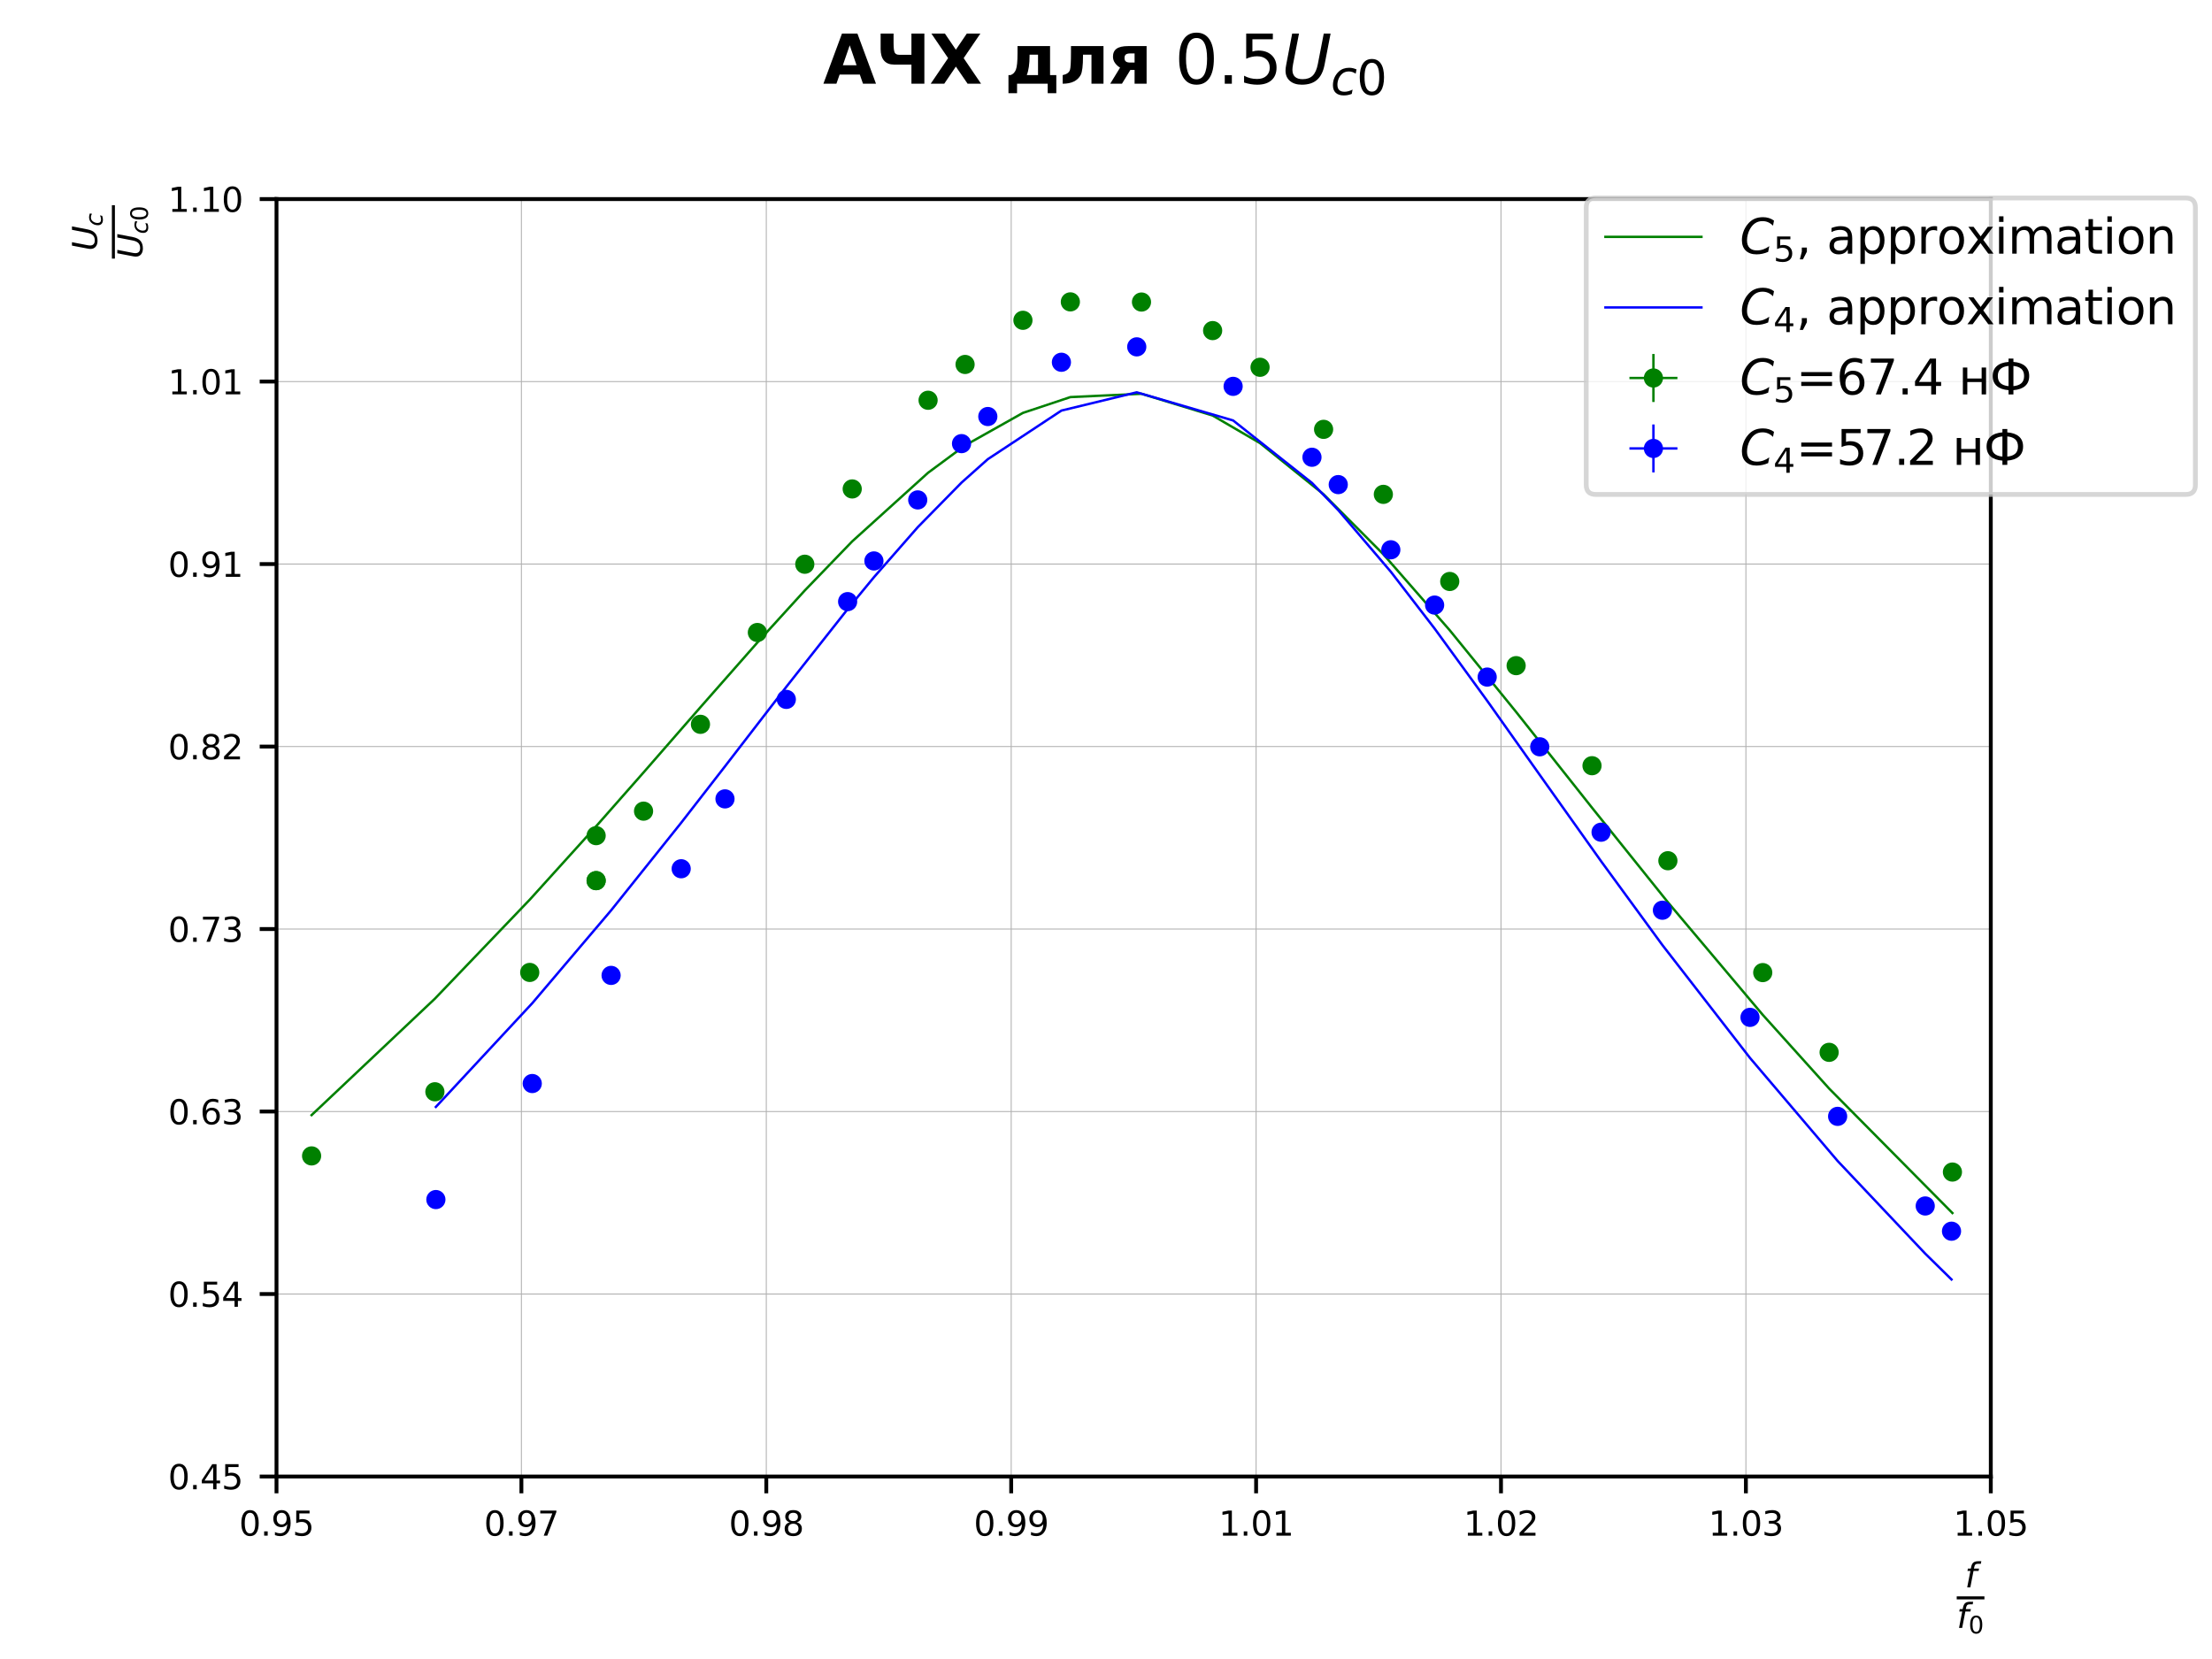<?xml version="1.0" encoding="utf-8" standalone="no"?>
<!DOCTYPE svg PUBLIC "-//W3C//DTD SVG 1.1//EN"
  "http://www.w3.org/Graphics/SVG/1.1/DTD/svg11.dtd">
<svg xmlns:xlink="http://www.w3.org/1999/xlink" width="460.8pt" height="345.6pt" viewBox="0 0 460.8 345.6" xmlns="http://www.w3.org/2000/svg" version="1.1">
 <defs>
  <style type="text/css">*{stroke-linejoin: round; stroke-linecap: butt}</style>
 </defs>
 <g id="figure_1">
  <g id="patch_1">
   <path d="M 0 345.6 
L 460.8 345.6 
L 460.8 0 
L 0 0 
z
" style="fill: #ffffff"/>
  </g>
  <g id="axes_1">
   <g id="patch_2">
    <path d="M 57.6 307.584 
L 414.72 307.584 
L 414.72 41.472 
L 57.6 41.472 
z
" style="fill: #ffffff"/>
   </g>
   <g id="matplotlib.axis_1">
    <g id="xtick_1">
     <g id="line2d_1">
      <path d="M 57.6 307.584 
L 57.6 41.472 
" clip-path="url(#pdbaa356fa4)" style="fill: none; stroke: #b0b0b0; stroke-width: 0.2; stroke-linecap: square"/>
     </g>
     <g id="line2d_2">
      <defs>
       <path id="mc99b0103f7" d="M 0 0 
L 0 3.5 
" style="stroke: #000000; stroke-width: 0.8"/>
      </defs>
      <g>
       <use xlink:href="#mc99b0103f7" x="57.6" y="307.584" style="stroke: #000000; stroke-width: 0.8"/>
      </g>
     </g>
     <g id="text_1">
      <!-- 0.95 -->
      <g transform="translate(49.807 319.903) scale(0.07 -0.07)">
       <defs>
        <path id="DejaVuSans-30" d="M 2034 4250 
Q 1547 4250 1301 3770 
Q 1056 3291 1056 2328 
Q 1056 1369 1301 889 
Q 1547 409 2034 409 
Q 2525 409 2770 889 
Q 3016 1369 3016 2328 
Q 3016 3291 2770 3770 
Q 2525 4250 2034 4250 
z
M 2034 4750 
Q 2819 4750 3233 4129 
Q 3647 3509 3647 2328 
Q 3647 1150 3233 529 
Q 2819 -91 2034 -91 
Q 1250 -91 836 529 
Q 422 1150 422 2328 
Q 422 3509 836 4129 
Q 1250 4750 2034 4750 
z
" transform="scale(0.016)"/>
        <path id="DejaVuSans-2e" d="M 684 794 
L 1344 794 
L 1344 0 
L 684 0 
L 684 794 
z
" transform="scale(0.016)"/>
        <path id="DejaVuSans-39" d="M 703 97 
L 703 672 
Q 941 559 1184 500 
Q 1428 441 1663 441 
Q 2288 441 2617 861 
Q 2947 1281 2994 2138 
Q 2813 1869 2534 1725 
Q 2256 1581 1919 1581 
Q 1219 1581 811 2004 
Q 403 2428 403 3163 
Q 403 3881 828 4315 
Q 1253 4750 1959 4750 
Q 2769 4750 3195 4129 
Q 3622 3509 3622 2328 
Q 3622 1225 3098 567 
Q 2575 -91 1691 -91 
Q 1453 -91 1209 -44 
Q 966 3 703 97 
z
M 1959 2075 
Q 2384 2075 2632 2365 
Q 2881 2656 2881 3163 
Q 2881 3666 2632 3958 
Q 2384 4250 1959 4250 
Q 1534 4250 1286 3958 
Q 1038 3666 1038 3163 
Q 1038 2656 1286 2365 
Q 1534 2075 1959 2075 
z
" transform="scale(0.016)"/>
        <path id="DejaVuSans-35" d="M 691 4666 
L 3169 4666 
L 3169 4134 
L 1269 4134 
L 1269 2991 
Q 1406 3038 1543 3061 
Q 1681 3084 1819 3084 
Q 2600 3084 3056 2656 
Q 3513 2228 3513 1497 
Q 3513 744 3044 326 
Q 2575 -91 1722 -91 
Q 1428 -91 1123 -41 
Q 819 9 494 109 
L 494 744 
Q 775 591 1075 516 
Q 1375 441 1709 441 
Q 2250 441 2565 725 
Q 2881 1009 2881 1497 
Q 2881 1984 2565 2268 
Q 2250 2553 1709 2553 
Q 1456 2553 1204 2497 
Q 953 2441 691 2322 
L 691 4666 
z
" transform="scale(0.016)"/>
       </defs>
       <use xlink:href="#DejaVuSans-30"/>
       <use xlink:href="#DejaVuSans-2e" x="63.623"/>
       <use xlink:href="#DejaVuSans-39" x="95.41"/>
       <use xlink:href="#DejaVuSans-35" x="159.033"/>
      </g>
     </g>
    </g>
    <g id="xtick_2">
     <g id="line2d_3">
      <path d="M 108.617 307.584 
L 108.617 41.472 
" clip-path="url(#pdbaa356fa4)" style="fill: none; stroke: #b0b0b0; stroke-width: 0.2; stroke-linecap: square"/>
     </g>
     <g id="line2d_4">
      <g>
       <use xlink:href="#mc99b0103f7" x="108.617" y="307.584" style="stroke: #000000; stroke-width: 0.8"/>
      </g>
     </g>
     <g id="text_2">
      <!-- 0.97 -->
      <g transform="translate(100.824 319.903) scale(0.07 -0.07)">
       <defs>
        <path id="DejaVuSans-37" d="M 525 4666 
L 3525 4666 
L 3525 4397 
L 1831 0 
L 1172 0 
L 2766 4134 
L 525 4134 
L 525 4666 
z
" transform="scale(0.016)"/>
       </defs>
       <use xlink:href="#DejaVuSans-30"/>
       <use xlink:href="#DejaVuSans-2e" x="63.623"/>
       <use xlink:href="#DejaVuSans-39" x="95.41"/>
       <use xlink:href="#DejaVuSans-37" x="159.033"/>
      </g>
     </g>
    </g>
    <g id="xtick_3">
     <g id="line2d_5">
      <path d="M 159.634 307.584 
L 159.634 41.472 
" clip-path="url(#pdbaa356fa4)" style="fill: none; stroke: #b0b0b0; stroke-width: 0.2; stroke-linecap: square"/>
     </g>
     <g id="line2d_6">
      <g>
       <use xlink:href="#mc99b0103f7" x="159.634" y="307.584" style="stroke: #000000; stroke-width: 0.8"/>
      </g>
     </g>
     <g id="text_3">
      <!-- 0.98 -->
      <g transform="translate(151.841 319.903) scale(0.07 -0.07)">
       <defs>
        <path id="DejaVuSans-38" d="M 2034 2216 
Q 1584 2216 1326 1975 
Q 1069 1734 1069 1313 
Q 1069 891 1326 650 
Q 1584 409 2034 409 
Q 2484 409 2743 651 
Q 3003 894 3003 1313 
Q 3003 1734 2745 1975 
Q 2488 2216 2034 2216 
z
M 1403 2484 
Q 997 2584 770 2862 
Q 544 3141 544 3541 
Q 544 4100 942 4425 
Q 1341 4750 2034 4750 
Q 2731 4750 3128 4425 
Q 3525 4100 3525 3541 
Q 3525 3141 3298 2862 
Q 3072 2584 2669 2484 
Q 3125 2378 3379 2068 
Q 3634 1759 3634 1313 
Q 3634 634 3220 271 
Q 2806 -91 2034 -91 
Q 1263 -91 848 271 
Q 434 634 434 1313 
Q 434 1759 690 2068 
Q 947 2378 1403 2484 
z
M 1172 3481 
Q 1172 3119 1398 2916 
Q 1625 2713 2034 2713 
Q 2441 2713 2670 2916 
Q 2900 3119 2900 3481 
Q 2900 3844 2670 4047 
Q 2441 4250 2034 4250 
Q 1625 4250 1398 4047 
Q 1172 3844 1172 3481 
z
" transform="scale(0.016)"/>
       </defs>
       <use xlink:href="#DejaVuSans-30"/>
       <use xlink:href="#DejaVuSans-2e" x="63.623"/>
       <use xlink:href="#DejaVuSans-39" x="95.41"/>
       <use xlink:href="#DejaVuSans-38" x="159.033"/>
      </g>
     </g>
    </g>
    <g id="xtick_4">
     <g id="line2d_7">
      <path d="M 210.651 307.584 
L 210.651 41.472 
" clip-path="url(#pdbaa356fa4)" style="fill: none; stroke: #b0b0b0; stroke-width: 0.2; stroke-linecap: square"/>
     </g>
     <g id="line2d_8">
      <g>
       <use xlink:href="#mc99b0103f7" x="210.651" y="307.584" style="stroke: #000000; stroke-width: 0.8"/>
      </g>
     </g>
     <g id="text_4">
      <!-- 0.99 -->
      <g transform="translate(202.858 319.903) scale(0.07 -0.07)">
       <use xlink:href="#DejaVuSans-30"/>
       <use xlink:href="#DejaVuSans-2e" x="63.623"/>
       <use xlink:href="#DejaVuSans-39" x="95.41"/>
       <use xlink:href="#DejaVuSans-39" x="159.033"/>
      </g>
     </g>
    </g>
    <g id="xtick_5">
     <g id="line2d_9">
      <path d="M 261.669 307.584 
L 261.669 41.472 
" clip-path="url(#pdbaa356fa4)" style="fill: none; stroke: #b0b0b0; stroke-width: 0.2; stroke-linecap: square"/>
     </g>
     <g id="line2d_10">
      <g>
       <use xlink:href="#mc99b0103f7" x="261.669" y="307.584" style="stroke: #000000; stroke-width: 0.8"/>
      </g>
     </g>
     <g id="text_5">
      <!-- 1.01 -->
      <g transform="translate(253.876 319.903) scale(0.07 -0.07)">
       <defs>
        <path id="DejaVuSans-31" d="M 794 531 
L 1825 531 
L 1825 4091 
L 703 3866 
L 703 4441 
L 1819 4666 
L 2450 4666 
L 2450 531 
L 3481 531 
L 3481 0 
L 794 0 
L 794 531 
z
" transform="scale(0.016)"/>
       </defs>
       <use xlink:href="#DejaVuSans-31"/>
       <use xlink:href="#DejaVuSans-2e" x="63.623"/>
       <use xlink:href="#DejaVuSans-30" x="95.41"/>
       <use xlink:href="#DejaVuSans-31" x="159.033"/>
      </g>
     </g>
    </g>
    <g id="xtick_6">
     <g id="line2d_11">
      <path d="M 312.686 307.584 
L 312.686 41.472 
" clip-path="url(#pdbaa356fa4)" style="fill: none; stroke: #b0b0b0; stroke-width: 0.2; stroke-linecap: square"/>
     </g>
     <g id="line2d_12">
      <g>
       <use xlink:href="#mc99b0103f7" x="312.686" y="307.584" style="stroke: #000000; stroke-width: 0.8"/>
      </g>
     </g>
     <g id="text_6">
      <!-- 1.02 -->
      <g transform="translate(304.893 319.903) scale(0.07 -0.07)">
       <defs>
        <path id="DejaVuSans-32" d="M 1228 531 
L 3431 531 
L 3431 0 
L 469 0 
L 469 531 
Q 828 903 1448 1529 
Q 2069 2156 2228 2338 
Q 2531 2678 2651 2914 
Q 2772 3150 2772 3378 
Q 2772 3750 2511 3984 
Q 2250 4219 1831 4219 
Q 1534 4219 1204 4116 
Q 875 4013 500 3803 
L 500 4441 
Q 881 4594 1212 4672 
Q 1544 4750 1819 4750 
Q 2544 4750 2975 4387 
Q 3406 4025 3406 3419 
Q 3406 3131 3298 2873 
Q 3191 2616 2906 2266 
Q 2828 2175 2409 1742 
Q 1991 1309 1228 531 
z
" transform="scale(0.016)"/>
       </defs>
       <use xlink:href="#DejaVuSans-31"/>
       <use xlink:href="#DejaVuSans-2e" x="63.623"/>
       <use xlink:href="#DejaVuSans-30" x="95.41"/>
       <use xlink:href="#DejaVuSans-32" x="159.033"/>
      </g>
     </g>
    </g>
    <g id="xtick_7">
     <g id="line2d_13">
      <path d="M 363.703 307.584 
L 363.703 41.472 
" clip-path="url(#pdbaa356fa4)" style="fill: none; stroke: #b0b0b0; stroke-width: 0.2; stroke-linecap: square"/>
     </g>
     <g id="line2d_14">
      <g>
       <use xlink:href="#mc99b0103f7" x="363.703" y="307.584" style="stroke: #000000; stroke-width: 0.8"/>
      </g>
     </g>
     <g id="text_7">
      <!-- 1.03 -->
      <g transform="translate(355.91 319.903) scale(0.07 -0.07)">
       <defs>
        <path id="DejaVuSans-33" d="M 2597 2516 
Q 3050 2419 3304 2112 
Q 3559 1806 3559 1356 
Q 3559 666 3084 287 
Q 2609 -91 1734 -91 
Q 1441 -91 1130 -33 
Q 819 25 488 141 
L 488 750 
Q 750 597 1062 519 
Q 1375 441 1716 441 
Q 2309 441 2620 675 
Q 2931 909 2931 1356 
Q 2931 1769 2642 2001 
Q 2353 2234 1838 2234 
L 1294 2234 
L 1294 2753 
L 1863 2753 
Q 2328 2753 2575 2939 
Q 2822 3125 2822 3475 
Q 2822 3834 2567 4026 
Q 2313 4219 1838 4219 
Q 1578 4219 1281 4162 
Q 984 4106 628 3988 
L 628 4550 
Q 988 4650 1302 4700 
Q 1616 4750 1894 4750 
Q 2613 4750 3031 4423 
Q 3450 4097 3450 3541 
Q 3450 3153 3228 2886 
Q 3006 2619 2597 2516 
z
" transform="scale(0.016)"/>
       </defs>
       <use xlink:href="#DejaVuSans-31"/>
       <use xlink:href="#DejaVuSans-2e" x="63.623"/>
       <use xlink:href="#DejaVuSans-30" x="95.41"/>
       <use xlink:href="#DejaVuSans-33" x="159.033"/>
      </g>
     </g>
    </g>
    <g id="xtick_8">
     <g id="line2d_15">
      <path d="M 414.72 307.584 
L 414.72 41.472 
" clip-path="url(#pdbaa356fa4)" style="fill: none; stroke: #b0b0b0; stroke-width: 0.2; stroke-linecap: square"/>
     </g>
     <g id="line2d_16">
      <g>
       <use xlink:href="#mc99b0103f7" x="414.72" y="307.584" style="stroke: #000000; stroke-width: 0.8"/>
      </g>
     </g>
     <g id="text_8">
      <!-- 1.05 -->
      <g transform="translate(406.927 319.903) scale(0.07 -0.07)">
       <use xlink:href="#DejaVuSans-31"/>
       <use xlink:href="#DejaVuSans-2e" x="63.623"/>
       <use xlink:href="#DejaVuSans-30" x="95.41"/>
       <use xlink:href="#DejaVuSans-35" x="159.033"/>
      </g>
     </g>
    </g>
    <g id="text_9">
     <!-- $\frac{f}{f_0}$ -->
     <g transform="translate(407.62 335.059) scale(0.1 -0.1)">
      <defs>
       <path id="DejaVuSans-Oblique-66" d="M 3059 4863 
L 2969 4384 
L 2419 4384 
Q 2106 4384 1964 4261 
Q 1822 4138 1753 3809 
L 1691 3500 
L 2638 3500 
L 2553 3053 
L 1606 3053 
L 1013 0 
L 434 0 
L 1031 3053 
L 481 3053 
L 563 3500 
L 1113 3500 
L 1159 3744 
Q 1278 4363 1576 4613 
Q 1875 4863 2516 4863 
L 3059 4863 
z
" transform="scale(0.016)"/>
      </defs>
      <use xlink:href="#DejaVuSans-Oblique-66" transform="translate(17 43.811) scale(0.7)"/>
      <use xlink:href="#DejaVuSans-Oblique-66" transform="translate(0 -40.628) scale(0.7)"/>
      <use xlink:href="#DejaVuSans-30" transform="translate(24.644 -52.112) scale(0.49)"/>
      <path d="M 0 18.811 
L 0 25.061 
L 57.733 25.061 
L 57.733 18.811 
L 0 18.811 
z
"/>
     </g>
    </g>
   </g>
   <g id="matplotlib.axis_2">
    <g id="ytick_1">
     <g id="line2d_17">
      <path d="M 57.6 307.584 
L 414.72 307.584 
" clip-path="url(#pdbaa356fa4)" style="fill: none; stroke: #b0b0b0; stroke-width: 0.2; stroke-linecap: square"/>
     </g>
     <g id="line2d_18">
      <defs>
       <path id="m58a588cbcc" d="M 0 0 
L -3.5 0 
" style="stroke: #000000; stroke-width: 0.8"/>
      </defs>
      <g>
       <use xlink:href="#m58a588cbcc" x="57.6" y="307.584" style="stroke: #000000; stroke-width: 0.8"/>
      </g>
     </g>
     <g id="text_10">
      <!-- 0.45 -->
      <g transform="translate(35.014 310.243) scale(0.07 -0.07)">
       <defs>
        <path id="DejaVuSans-34" d="M 2419 4116 
L 825 1625 
L 2419 1625 
L 2419 4116 
z
M 2253 4666 
L 3047 4666 
L 3047 1625 
L 3713 1625 
L 3713 1100 
L 3047 1100 
L 3047 0 
L 2419 0 
L 2419 1100 
L 313 1100 
L 313 1709 
L 2253 4666 
z
" transform="scale(0.016)"/>
       </defs>
       <use xlink:href="#DejaVuSans-30"/>
       <use xlink:href="#DejaVuSans-2e" x="63.623"/>
       <use xlink:href="#DejaVuSans-34" x="95.41"/>
       <use xlink:href="#DejaVuSans-35" x="159.033"/>
      </g>
     </g>
    </g>
    <g id="ytick_2">
     <g id="line2d_19">
      <path d="M 57.6 269.568 
L 414.72 269.568 
" clip-path="url(#pdbaa356fa4)" style="fill: none; stroke: #b0b0b0; stroke-width: 0.2; stroke-linecap: square"/>
     </g>
     <g id="line2d_20">
      <g>
       <use xlink:href="#m58a588cbcc" x="57.6" y="269.568" style="stroke: #000000; stroke-width: 0.8"/>
      </g>
     </g>
     <g id="text_11">
      <!-- 0.54 -->
      <g transform="translate(35.014 272.227) scale(0.07 -0.07)">
       <use xlink:href="#DejaVuSans-30"/>
       <use xlink:href="#DejaVuSans-2e" x="63.623"/>
       <use xlink:href="#DejaVuSans-35" x="95.41"/>
       <use xlink:href="#DejaVuSans-34" x="159.033"/>
      </g>
     </g>
    </g>
    <g id="ytick_3">
     <g id="line2d_21">
      <path d="M 57.6 231.552 
L 414.72 231.552 
" clip-path="url(#pdbaa356fa4)" style="fill: none; stroke: #b0b0b0; stroke-width: 0.2; stroke-linecap: square"/>
     </g>
     <g id="line2d_22">
      <g>
       <use xlink:href="#m58a588cbcc" x="57.6" y="231.552" style="stroke: #000000; stroke-width: 0.8"/>
      </g>
     </g>
     <g id="text_12">
      <!-- 0.63 -->
      <g transform="translate(35.014 234.211) scale(0.07 -0.07)">
       <defs>
        <path id="DejaVuSans-36" d="M 2113 2584 
Q 1688 2584 1439 2293 
Q 1191 2003 1191 1497 
Q 1191 994 1439 701 
Q 1688 409 2113 409 
Q 2538 409 2786 701 
Q 3034 994 3034 1497 
Q 3034 2003 2786 2293 
Q 2538 2584 2113 2584 
z
M 3366 4563 
L 3366 3988 
Q 3128 4100 2886 4159 
Q 2644 4219 2406 4219 
Q 1781 4219 1451 3797 
Q 1122 3375 1075 2522 
Q 1259 2794 1537 2939 
Q 1816 3084 2150 3084 
Q 2853 3084 3261 2657 
Q 3669 2231 3669 1497 
Q 3669 778 3244 343 
Q 2819 -91 2113 -91 
Q 1303 -91 875 529 
Q 447 1150 447 2328 
Q 447 3434 972 4092 
Q 1497 4750 2381 4750 
Q 2619 4750 2861 4703 
Q 3103 4656 3366 4563 
z
" transform="scale(0.016)"/>
       </defs>
       <use xlink:href="#DejaVuSans-30"/>
       <use xlink:href="#DejaVuSans-2e" x="63.623"/>
       <use xlink:href="#DejaVuSans-36" x="95.41"/>
       <use xlink:href="#DejaVuSans-33" x="159.033"/>
      </g>
     </g>
    </g>
    <g id="ytick_4">
     <g id="line2d_23">
      <path d="M 57.6 193.536 
L 414.72 193.536 
" clip-path="url(#pdbaa356fa4)" style="fill: none; stroke: #b0b0b0; stroke-width: 0.2; stroke-linecap: square"/>
     </g>
     <g id="line2d_24">
      <g>
       <use xlink:href="#m58a588cbcc" x="57.6" y="193.536" style="stroke: #000000; stroke-width: 0.8"/>
      </g>
     </g>
     <g id="text_13">
      <!-- 0.73 -->
      <g transform="translate(35.014 196.195) scale(0.07 -0.07)">
       <use xlink:href="#DejaVuSans-30"/>
       <use xlink:href="#DejaVuSans-2e" x="63.623"/>
       <use xlink:href="#DejaVuSans-37" x="95.41"/>
       <use xlink:href="#DejaVuSans-33" x="159.033"/>
      </g>
     </g>
    </g>
    <g id="ytick_5">
     <g id="line2d_25">
      <path d="M 57.6 155.52 
L 414.72 155.52 
" clip-path="url(#pdbaa356fa4)" style="fill: none; stroke: #b0b0b0; stroke-width: 0.2; stroke-linecap: square"/>
     </g>
     <g id="line2d_26">
      <g>
       <use xlink:href="#m58a588cbcc" x="57.6" y="155.52" style="stroke: #000000; stroke-width: 0.8"/>
      </g>
     </g>
     <g id="text_14">
      <!-- 0.82 -->
      <g transform="translate(35.014 158.179) scale(0.07 -0.07)">
       <use xlink:href="#DejaVuSans-30"/>
       <use xlink:href="#DejaVuSans-2e" x="63.623"/>
       <use xlink:href="#DejaVuSans-38" x="95.41"/>
       <use xlink:href="#DejaVuSans-32" x="159.033"/>
      </g>
     </g>
    </g>
    <g id="ytick_6">
     <g id="line2d_27">
      <path d="M 57.6 117.504 
L 414.72 117.504 
" clip-path="url(#pdbaa356fa4)" style="fill: none; stroke: #b0b0b0; stroke-width: 0.2; stroke-linecap: square"/>
     </g>
     <g id="line2d_28">
      <g>
       <use xlink:href="#m58a588cbcc" x="57.6" y="117.504" style="stroke: #000000; stroke-width: 0.8"/>
      </g>
     </g>
     <g id="text_15">
      <!-- 0.91 -->
      <g transform="translate(35.014 120.163) scale(0.07 -0.07)">
       <use xlink:href="#DejaVuSans-30"/>
       <use xlink:href="#DejaVuSans-2e" x="63.623"/>
       <use xlink:href="#DejaVuSans-39" x="95.41"/>
       <use xlink:href="#DejaVuSans-31" x="159.033"/>
      </g>
     </g>
    </g>
    <g id="ytick_7">
     <g id="line2d_29">
      <path d="M 57.6 79.488 
L 414.72 79.488 
" clip-path="url(#pdbaa356fa4)" style="fill: none; stroke: #b0b0b0; stroke-width: 0.2; stroke-linecap: square"/>
     </g>
     <g id="line2d_30">
      <g>
       <use xlink:href="#m58a588cbcc" x="57.6" y="79.488" style="stroke: #000000; stroke-width: 0.8"/>
      </g>
     </g>
     <g id="text_16">
      <!-- 1.01 -->
      <g transform="translate(35.014 82.147) scale(0.07 -0.07)">
       <use xlink:href="#DejaVuSans-31"/>
       <use xlink:href="#DejaVuSans-2e" x="63.623"/>
       <use xlink:href="#DejaVuSans-30" x="95.41"/>
       <use xlink:href="#DejaVuSans-31" x="159.033"/>
      </g>
     </g>
    </g>
    <g id="ytick_8">
     <g id="line2d_31">
      <path d="M 57.6 41.472 
L 414.72 41.472 
" clip-path="url(#pdbaa356fa4)" style="fill: none; stroke: #b0b0b0; stroke-width: 0.2; stroke-linecap: square"/>
     </g>
     <g id="line2d_32">
      <g>
       <use xlink:href="#m58a588cbcc" x="57.6" y="41.472" style="stroke: #000000; stroke-width: 0.8"/>
      </g>
     </g>
     <g id="text_17">
      <!-- 1.10 -->
      <g transform="translate(35.014 44.131) scale(0.07 -0.07)">
       <use xlink:href="#DejaVuSans-31"/>
       <use xlink:href="#DejaVuSans-2e" x="63.623"/>
       <use xlink:href="#DejaVuSans-31" x="95.41"/>
       <use xlink:href="#DejaVuSans-30" x="159.033"/>
      </g>
     </g>
    </g>
    <g id="text_18">
     <!-- $\frac{U_c}{U_{c0}}$ -->
     <g transform="translate(25.914 53.872) rotate(-90) scale(0.1 -0.1)">
      <defs>
       <path id="DejaVuSans-Oblique-55" d="M 991 4666 
L 1625 4666 
L 1075 1831 
Q 1041 1641 1027 1517 
Q 1013 1394 1013 1300 
Q 1013 869 1253 645 
Q 1494 422 1959 422 
Q 2563 422 2898 753 
Q 3234 1084 3378 1831 
L 3928 4666 
L 4563 4666 
L 4000 1753 
Q 3816 809 3300 359 
Q 2784 -91 1888 -91 
Q 1188 -91 780 261 
Q 372 613 372 1216 
Q 372 1325 387 1461 
Q 403 1597 434 1753 
L 991 4666 
z
" transform="scale(0.016)"/>
       <path id="DejaVuSans-Oblique-63" d="M 3431 3366 
L 3316 2797 
Q 3109 2947 2876 3022 
Q 2644 3097 2394 3097 
Q 2119 3097 1870 3000 
Q 1622 2903 1453 2725 
Q 1184 2453 1037 2087 
Q 891 1722 891 1331 
Q 891 859 1127 628 
Q 1363 397 1844 397 
Q 2081 397 2348 469 
Q 2616 541 2906 684 
L 2797 116 
Q 2547 13 2283 -39 
Q 2019 -91 1741 -91 
Q 1044 -91 669 257 
Q 294 606 294 1253 
Q 294 1797 489 2255 
Q 684 2713 1069 3078 
Q 1331 3328 1684 3456 
Q 2038 3584 2456 3584 
Q 2700 3584 2940 3529 
Q 3181 3475 3431 3366 
z
" transform="scale(0.016)"/>
      </defs>
      <use xlink:href="#DejaVuSans-Oblique-55" transform="translate(16 56.966) scale(0.7)"/>
      <use xlink:href="#DejaVuSans-Oblique-63" transform="translate(67.235 45.481) scale(0.49)"/>
      <use xlink:href="#DejaVuSans-Oblique-55" transform="translate(0 -37.5) scale(0.7)"/>
      <use xlink:href="#DejaVuSans-Oblique-63" transform="translate(51.235 -48.984) scale(0.49)"/>
      <use xlink:href="#DejaVuSans-30" transform="translate(78.176 -48.984) scale(0.49)"/>
      <path d="M 0 19.785 
L 0 26.035 
L 111.265 26.035 
L 111.265 19.785 
L 0 19.785 
z
"/>
     </g>
    </g>
   </g>
   <g id="LineCollection_1">
    <path d="M 176.999 101.855 
L 178.065 101.855 
" clip-path="url(#pdbaa356fa4)" style="fill: none; stroke: #008000; stroke-width: 0.5"/>
    <path d="M 157.244 131.761 
L 158.304 131.761 
" clip-path="url(#pdbaa356fa4)" style="fill: none; stroke: #008000; stroke-width: 0.5"/>
    <path d="M 64.394 240.798 
L 65.427 240.798 
" clip-path="url(#pdbaa356fa4)" style="fill: none; stroke: #008000; stroke-width: 0.5"/>
    <path d="M 261.947 76.509 
L 263.037 76.509 
" clip-path="url(#pdbaa356fa4)" style="fill: none; stroke: #008000; stroke-width: 0.5"/>
    <path d="M 301.457 121.13 
L 302.558 121.13 
" clip-path="url(#pdbaa356fa4)" style="fill: none; stroke: #008000; stroke-width: 0.5"/>
    <path d="M 406.161 244.161 
L 407.291 244.161 
" clip-path="url(#pdbaa356fa4)" style="fill: none; stroke: #008000; stroke-width: 0.5"/>
    <path d="M 366.65 202.609 
L 367.769 202.609 
" clip-path="url(#pdbaa356fa4)" style="fill: none; stroke: #008000; stroke-width: 0.5"/>
    <path d="M 287.629 102.984 
L 288.726 102.984 
" clip-path="url(#pdbaa356fa4)" style="fill: none; stroke: #008000; stroke-width: 0.5"/>
    <path d="M 123.66 174.08 
L 124.71 174.08 
" clip-path="url(#pdbaa356fa4)" style="fill: none; stroke: #008000; stroke-width: 0.5"/>
    <path d="M 90.075 227.436 
L 91.117 227.436 
" clip-path="url(#pdbaa356fa4)" style="fill: none; stroke: #008000; stroke-width: 0.5"/>
    <path d="M 109.831 202.575 
L 110.878 202.575 
" clip-path="url(#pdbaa356fa4)" style="fill: none; stroke: #008000; stroke-width: 0.5"/>
    <path d="M 346.895 179.305 
L 348.008 179.305 
" clip-path="url(#pdbaa356fa4)" style="fill: none; stroke: #008000; stroke-width: 0.5"/>
    <path d="M 380.479 219.221 
L 381.602 219.221 
" clip-path="url(#pdbaa356fa4)" style="fill: none; stroke: #008000; stroke-width: 0.5"/>
    <path d="M 252.069 68.868 
L 253.156 68.868 
" clip-path="url(#pdbaa356fa4)" style="fill: none; stroke: #008000; stroke-width: 0.5"/>
    <path d="M 212.558 66.724 
L 213.634 66.724 
" clip-path="url(#pdbaa356fa4)" style="fill: none; stroke: #008000; stroke-width: 0.5"/>
    <path d="M 331.09 159.511 
L 332.2 159.511 
" clip-path="url(#pdbaa356fa4)" style="fill: none; stroke: #008000; stroke-width: 0.5"/>
    <path d="M 123.66 183.458 
L 124.71 183.458 
" clip-path="url(#pdbaa356fa4)" style="fill: none; stroke: #008000; stroke-width: 0.5"/>
    <path d="M 192.803 83.381 
L 193.873 83.381 
" clip-path="url(#pdbaa356fa4)" style="fill: none; stroke: #008000; stroke-width: 0.5"/>
    <path d="M 222.436 62.887 
L 223.515 62.887 
" clip-path="url(#pdbaa356fa4)" style="fill: none; stroke: #008000; stroke-width: 0.5"/>
    <path d="M 123.66 183.447 
L 124.71 183.447 
" clip-path="url(#pdbaa356fa4)" style="fill: none; stroke: #008000; stroke-width: 0.5"/>
    <path d="M 167.121 117.541 
L 168.184 117.541 
" clip-path="url(#pdbaa356fa4)" style="fill: none; stroke: #008000; stroke-width: 0.5"/>
    <path d="M 275.183 89.441 
L 276.276 89.441 
" clip-path="url(#pdbaa356fa4)" style="fill: none; stroke: #008000; stroke-width: 0.5"/>
    <path d="M 237.253 62.921 
L 238.335 62.921 
" clip-path="url(#pdbaa356fa4)" style="fill: none; stroke: #008000; stroke-width: 0.5"/>
    <path d="M 133.537 168.979 
L 134.591 168.979 
" clip-path="url(#pdbaa356fa4)" style="fill: none; stroke: #008000; stroke-width: 0.5"/>
    <path d="M 315.286 138.667 
L 316.391 138.667 
" clip-path="url(#pdbaa356fa4)" style="fill: none; stroke: #008000; stroke-width: 0.5"/>
    <path d="M 145.39 150.889 
L 146.447 150.889 
" clip-path="url(#pdbaa356fa4)" style="fill: none; stroke: #008000; stroke-width: 0.5"/>
    <path d="M 200.508 75.922 
L 201.58 75.922 
" clip-path="url(#pdbaa356fa4)" style="fill: none; stroke: #008000; stroke-width: 0.5"/>
   </g>
   <g id="LineCollection_2">
    <path d="M 177.532 102.13 
L 177.532 101.58 
" clip-path="url(#pdbaa356fa4)" style="fill: none; stroke: #008000; stroke-width: 0.5"/>
    <path d="M 157.774 132.015 
L 157.774 131.507 
" clip-path="url(#pdbaa356fa4)" style="fill: none; stroke: #008000; stroke-width: 0.5"/>
    <path d="M 64.911 240.975 
L 64.911 240.621 
" clip-path="url(#pdbaa356fa4)" style="fill: none; stroke: #008000; stroke-width: 0.5"/>
    <path d="M 262.492 76.802 
L 262.492 76.215 
" clip-path="url(#pdbaa356fa4)" style="fill: none; stroke: #008000; stroke-width: 0.5"/>
    <path d="M 302.008 121.392 
L 302.008 120.868 
" clip-path="url(#pdbaa356fa4)" style="fill: none; stroke: #008000; stroke-width: 0.5"/>
    <path d="M 406.726 244.336 
L 406.726 243.986 
" clip-path="url(#pdbaa356fa4)" style="fill: none; stroke: #008000; stroke-width: 0.5"/>
    <path d="M 367.21 202.813 
L 367.21 202.405 
" clip-path="url(#pdbaa356fa4)" style="fill: none; stroke: #008000; stroke-width: 0.5"/>
    <path d="M 288.177 103.258 
L 288.177 102.709 
" clip-path="url(#pdbaa356fa4)" style="fill: none; stroke: #008000; stroke-width: 0.5"/>
    <path d="M 124.185 174.304 
L 124.185 173.856 
" clip-path="url(#pdbaa356fa4)" style="fill: none; stroke: #008000; stroke-width: 0.5"/>
    <path d="M 90.596 227.623 
L 90.596 227.25 
" clip-path="url(#pdbaa356fa4)" style="fill: none; stroke: #008000; stroke-width: 0.5"/>
    <path d="M 110.354 202.779 
L 110.354 202.371 
" clip-path="url(#pdbaa356fa4)" style="fill: none; stroke: #008000; stroke-width: 0.5"/>
    <path d="M 347.452 179.526 
L 347.452 179.085 
" clip-path="url(#pdbaa356fa4)" style="fill: none; stroke: #008000; stroke-width: 0.5"/>
    <path d="M 381.04 219.413 
L 381.04 219.028 
" clip-path="url(#pdbaa356fa4)" style="fill: none; stroke: #008000; stroke-width: 0.5"/>
    <path d="M 252.613 69.167 
L 252.613 68.57 
" clip-path="url(#pdbaa356fa4)" style="fill: none; stroke: #008000; stroke-width: 0.5"/>
    <path d="M 213.096 67.024 
L 213.096 66.424 
" clip-path="url(#pdbaa356fa4)" style="fill: none; stroke: #008000; stroke-width: 0.5"/>
    <path d="M 331.645 159.745 
L 331.645 159.276 
" clip-path="url(#pdbaa356fa4)" style="fill: none; stroke: #008000; stroke-width: 0.5"/>
    <path d="M 124.185 183.676 
L 124.185 183.24 
" clip-path="url(#pdbaa356fa4)" style="fill: none; stroke: #008000; stroke-width: 0.5"/>
    <path d="M 193.338 83.67 
L 193.338 83.093 
" clip-path="url(#pdbaa356fa4)" style="fill: none; stroke: #008000; stroke-width: 0.5"/>
    <path d="M 222.975 63.19 
L 222.975 62.584 
" clip-path="url(#pdbaa356fa4)" style="fill: none; stroke: #008000; stroke-width: 0.5"/>
    <path d="M 124.185 183.664 
L 124.185 183.229 
" clip-path="url(#pdbaa356fa4)" style="fill: none; stroke: #008000; stroke-width: 0.5"/>
    <path d="M 167.653 117.806 
L 167.653 117.277 
" clip-path="url(#pdbaa356fa4)" style="fill: none; stroke: #008000; stroke-width: 0.5"/>
    <path d="M 275.73 89.725 
L 275.73 89.157 
" clip-path="url(#pdbaa356fa4)" style="fill: none; stroke: #008000; stroke-width: 0.5"/>
    <path d="M 237.794 63.224 
L 237.794 62.618 
" clip-path="url(#pdbaa356fa4)" style="fill: none; stroke: #008000; stroke-width: 0.5"/>
    <path d="M 134.064 169.207 
L 134.064 168.751 
" clip-path="url(#pdbaa356fa4)" style="fill: none; stroke: #008000; stroke-width: 0.5"/>
    <path d="M 315.839 138.917 
L 315.839 138.418 
" clip-path="url(#pdbaa356fa4)" style="fill: none; stroke: #008000; stroke-width: 0.5"/>
    <path d="M 145.919 151.13 
L 145.919 150.648 
" clip-path="url(#pdbaa356fa4)" style="fill: none; stroke: #008000; stroke-width: 0.5"/>
    <path d="M 201.044 76.215 
L 201.044 75.628 
" clip-path="url(#pdbaa356fa4)" style="fill: none; stroke: #008000; stroke-width: 0.5"/>
   </g>
   <g id="LineCollection_3">
    <path d="M 90.281 249.89 
L 91.322 249.89 
" clip-path="url(#pdbaa356fa4)" style="fill: none; stroke: #0000ff; stroke-width: 0.5"/>
    <path d="M 126.777 203.193 
L 127.828 203.193 
" clip-path="url(#pdbaa356fa4)" style="fill: none; stroke: #0000ff; stroke-width: 0.5"/>
    <path d="M 163.273 145.696 
L 164.335 145.696 
" clip-path="url(#pdbaa356fa4)" style="fill: none; stroke: #0000ff; stroke-width: 0.5"/>
    <path d="M 199.769 92.416 
L 200.841 92.416 
" clip-path="url(#pdbaa356fa4)" style="fill: none; stroke: #0000ff; stroke-width: 0.5"/>
    <path d="M 236.265 72.256 
L 237.347 72.256 
" clip-path="url(#pdbaa356fa4)" style="fill: none; stroke: #0000ff; stroke-width: 0.5"/>
    <path d="M 272.761 95.255 
L 273.854 95.255 
" clip-path="url(#pdbaa356fa4)" style="fill: none; stroke: #0000ff; stroke-width: 0.5"/>
    <path d="M 309.257 141.047 
L 310.36 141.047 
" clip-path="url(#pdbaa356fa4)" style="fill: none; stroke: #0000ff; stroke-width: 0.5"/>
    <path d="M 345.753 189.616 
L 346.866 189.616 
" clip-path="url(#pdbaa356fa4)" style="fill: none; stroke: #0000ff; stroke-width: 0.5"/>
    <path d="M 382.249 232.559 
L 383.373 232.559 
" clip-path="url(#pdbaa356fa4)" style="fill: none; stroke: #0000ff; stroke-width: 0.5"/>
    <path d="M 400.497 251.227 
L 401.626 251.227 
" clip-path="url(#pdbaa356fa4)" style="fill: none; stroke: #0000ff; stroke-width: 0.5"/>
    <path d="M 405.971 256.483 
L 407.102 256.483 
" clip-path="url(#pdbaa356fa4)" style="fill: none; stroke: #0000ff; stroke-width: 0.5"/>
    <path d="M 205.243 86.769 
L 206.317 86.769 
" clip-path="url(#pdbaa356fa4)" style="fill: none; stroke: #0000ff; stroke-width: 0.5"/>
    <path d="M 181.521 116.855 
L 182.588 116.855 
" clip-path="url(#pdbaa356fa4)" style="fill: none; stroke: #0000ff; stroke-width: 0.5"/>
    <path d="M 256.338 80.484 
L 257.426 80.484 
" clip-path="url(#pdbaa356fa4)" style="fill: none; stroke: #0000ff; stroke-width: 0.5"/>
    <path d="M 289.184 114.53 
L 290.281 114.53 
" clip-path="url(#pdbaa356fa4)" style="fill: none; stroke: #0000ff; stroke-width: 0.5"/>
    <path d="M 220.572 75.465 
L 221.65 75.465 
" clip-path="url(#pdbaa356fa4)" style="fill: none; stroke: #0000ff; stroke-width: 0.5"/>
    <path d="M 298.308 126.05 
L 299.408 126.05 
" clip-path="url(#pdbaa356fa4)" style="fill: none; stroke: #0000ff; stroke-width: 0.5"/>
    <path d="M 150.499 166.422 
L 151.557 166.422 
" clip-path="url(#pdbaa356fa4)" style="fill: none; stroke: #0000ff; stroke-width: 0.5"/>
    <path d="M 141.375 180.976 
L 142.431 180.976 
" clip-path="url(#pdbaa356fa4)" style="fill: none; stroke: #0000ff; stroke-width: 0.5"/>
    <path d="M 190.645 104.142 
L 191.714 104.142 
" clip-path="url(#pdbaa356fa4)" style="fill: none; stroke: #0000ff; stroke-width: 0.5"/>
    <path d="M 278.235 100.953 
L 279.33 100.953 
" clip-path="url(#pdbaa356fa4)" style="fill: none; stroke: #0000ff; stroke-width: 0.5"/>
    <path d="M 332.979 173.365 
L 334.089 173.365 
" clip-path="url(#pdbaa356fa4)" style="fill: none; stroke: #0000ff; stroke-width: 0.5"/>
    <path d="M 176.046 125.33 
L 177.112 125.33 
" clip-path="url(#pdbaa356fa4)" style="fill: none; stroke: #0000ff; stroke-width: 0.5"/>
    <path d="M 320.206 155.57 
L 321.312 155.57 
" clip-path="url(#pdbaa356fa4)" style="fill: none; stroke: #0000ff; stroke-width: 0.5"/>
    <path d="M 110.354 225.719 
L 111.401 225.719 
" clip-path="url(#pdbaa356fa4)" style="fill: none; stroke: #0000ff; stroke-width: 0.5"/>
    <path d="M 364.001 211.936 
L 365.119 211.936 
" clip-path="url(#pdbaa356fa4)" style="fill: none; stroke: #0000ff; stroke-width: 0.5"/>
   </g>
   <g id="LineCollection_4">
    <path d="M 90.801 250.061 
L 90.801 249.72 
" clip-path="url(#pdbaa356fa4)" style="fill: none; stroke: #0000ff; stroke-width: 0.5"/>
    <path d="M 127.303 203.397 
L 127.303 202.989 
" clip-path="url(#pdbaa356fa4)" style="fill: none; stroke: #0000ff; stroke-width: 0.5"/>
    <path d="M 163.804 145.94 
L 163.804 145.452 
" clip-path="url(#pdbaa356fa4)" style="fill: none; stroke: #0000ff; stroke-width: 0.5"/>
    <path d="M 200.305 92.698 
L 200.305 92.134 
" clip-path="url(#pdbaa356fa4)" style="fill: none; stroke: #0000ff; stroke-width: 0.5"/>
    <path d="M 236.806 72.552 
L 236.806 71.96 
" clip-path="url(#pdbaa356fa4)" style="fill: none; stroke: #0000ff; stroke-width: 0.5"/>
    <path d="M 273.307 95.535 
L 273.307 94.975 
" clip-path="url(#pdbaa356fa4)" style="fill: none; stroke: #0000ff; stroke-width: 0.5"/>
    <path d="M 309.808 141.294 
L 309.808 140.799 
" clip-path="url(#pdbaa356fa4)" style="fill: none; stroke: #0000ff; stroke-width: 0.5"/>
    <path d="M 346.31 189.829 
L 346.31 189.403 
" clip-path="url(#pdbaa356fa4)" style="fill: none; stroke: #0000ff; stroke-width: 0.5"/>
    <path d="M 382.811 232.742 
L 382.811 232.376 
" clip-path="url(#pdbaa356fa4)" style="fill: none; stroke: #0000ff; stroke-width: 0.5"/>
    <path d="M 401.061 251.397 
L 401.061 251.058 
" clip-path="url(#pdbaa356fa4)" style="fill: none; stroke: #0000ff; stroke-width: 0.5"/>
    <path d="M 406.536 256.649 
L 406.536 256.317 
" clip-path="url(#pdbaa356fa4)" style="fill: none; stroke: #0000ff; stroke-width: 0.5"/>
    <path d="M 205.78 87.055 
L 205.78 86.483 
" clip-path="url(#pdbaa356fa4)" style="fill: none; stroke: #0000ff; stroke-width: 0.5"/>
    <path d="M 182.054 117.119 
L 182.054 116.59 
" clip-path="url(#pdbaa356fa4)" style="fill: none; stroke: #0000ff; stroke-width: 0.5"/>
    <path d="M 256.882 80.775 
L 256.882 80.194 
" clip-path="url(#pdbaa356fa4)" style="fill: none; stroke: #0000ff; stroke-width: 0.5"/>
    <path d="M 289.733 114.796 
L 289.733 114.264 
" clip-path="url(#pdbaa356fa4)" style="fill: none; stroke: #0000ff; stroke-width: 0.5"/>
    <path d="M 221.111 75.759 
L 221.111 75.171 
" clip-path="url(#pdbaa356fa4)" style="fill: none; stroke: #0000ff; stroke-width: 0.5"/>
    <path d="M 298.858 126.308 
L 298.858 125.792 
" clip-path="url(#pdbaa356fa4)" style="fill: none; stroke: #0000ff; stroke-width: 0.5"/>
    <path d="M 151.028 166.651 
L 151.028 166.192 
" clip-path="url(#pdbaa356fa4)" style="fill: none; stroke: #0000ff; stroke-width: 0.5"/>
    <path d="M 141.903 181.195 
L 141.903 180.757 
" clip-path="url(#pdbaa356fa4)" style="fill: none; stroke: #0000ff; stroke-width: 0.5"/>
    <path d="M 191.18 104.415 
L 191.18 103.868 
" clip-path="url(#pdbaa356fa4)" style="fill: none; stroke: #0000ff; stroke-width: 0.5"/>
    <path d="M 278.782 101.229 
L 278.782 100.677 
" clip-path="url(#pdbaa356fa4)" style="fill: none; stroke: #0000ff; stroke-width: 0.5"/>
    <path d="M 333.534 173.589 
L 333.534 173.14 
" clip-path="url(#pdbaa356fa4)" style="fill: none; stroke: #0000ff; stroke-width: 0.5"/>
    <path d="M 176.579 125.589 
L 176.579 125.071 
" clip-path="url(#pdbaa356fa4)" style="fill: none; stroke: #0000ff; stroke-width: 0.5"/>
    <path d="M 320.759 155.808 
L 320.759 155.333 
" clip-path="url(#pdbaa356fa4)" style="fill: none; stroke: #0000ff; stroke-width: 0.5"/>
    <path d="M 110.877 225.907 
L 110.877 225.531 
" clip-path="url(#pdbaa356fa4)" style="fill: none; stroke: #0000ff; stroke-width: 0.5"/>
    <path d="M 364.56 212.133 
L 364.56 211.739 
" clip-path="url(#pdbaa356fa4)" style="fill: none; stroke: #0000ff; stroke-width: 0.5"/>
   </g>
   <g id="line2d_33">
    <path d="M 64.911 232.294 
L 90.596 208.043 
L 110.354 187.419 
L 124.185 172.13 
L 124.185 172.13 
L 124.185 172.13 
L 134.064 160.914 
L 145.919 147.32 
L 157.774 133.855 
L 167.653 123.005 
L 177.532 112.776 
L 193.338 98.48 
L 201.044 92.781 
L 213.096 86.013 
L 222.975 82.723 
L 237.794 82.031 
L 252.613 86.562 
L 262.492 92.315 
L 275.73 102.979 
L 288.177 115.469 
L 302.008 131.297 
L 315.839 148.314 
L 331.645 168.263 
L 347.452 187.957 
L 367.21 211.407 
L 381.04 226.765 
L 406.726 252.697 
" clip-path="url(#pdbaa356fa4)" style="fill: none; stroke: #008000; stroke-width: 0.5; stroke-linecap: square"/>
   </g>
   <g id="line2d_34">
    <path d="M 90.801 230.588 
L 110.877 208.991 
L 127.303 189.646 
L 141.903 171.394 
L 151.028 159.646 
L 163.804 143.08 
L 176.579 126.891 
L 182.054 120.249 
L 191.18 109.829 
L 200.305 100.535 
L 205.78 95.655 
L 221.111 85.533 
L 236.806 81.728 
L 256.882 87.59 
L 273.307 100.601 
L 278.782 106.266 
L 289.733 119.106 
L 298.858 130.947 
L 309.808 145.987 
L 320.759 161.433 
L 333.534 179.407 
L 346.31 196.879 
L 364.56 220.395 
L 382.811 241.85 
L 401.061 261.153 
L 406.536 266.535 
" clip-path="url(#pdbaa356fa4)" style="fill: none; stroke: #0000ff; stroke-width: 0.5; stroke-linecap: square"/>
   </g>
   <g id="line2d_35">
    <defs>
     <path id="m6b4eb087eb" d="M 0 1.5 
C 0.398 1.5 0.779 1.342 1.061 1.061 
C 1.342 0.779 1.5 0.398 1.5 0 
C 1.5 -0.398 1.342 -0.779 1.061 -1.061 
C 0.779 -1.342 0.398 -1.5 0 -1.5 
C -0.398 -1.5 -0.779 -1.342 -1.061 -1.061 
C -1.342 -0.779 -1.5 -0.398 -1.5 0 
C -1.5 0.398 -1.342 0.779 -1.061 1.061 
C -0.779 1.342 -0.398 1.5 0 1.5 
z
" style="stroke: #008000"/>
    </defs>
    <g clip-path="url(#pdbaa356fa4)">
     <use xlink:href="#m6b4eb087eb" x="177.532" y="101.855" style="fill: #008000; stroke: #008000"/>
     <use xlink:href="#m6b4eb087eb" x="157.774" y="131.761" style="fill: #008000; stroke: #008000"/>
     <use xlink:href="#m6b4eb087eb" x="64.911" y="240.798" style="fill: #008000; stroke: #008000"/>
     <use xlink:href="#m6b4eb087eb" x="262.492" y="76.509" style="fill: #008000; stroke: #008000"/>
     <use xlink:href="#m6b4eb087eb" x="302.008" y="121.13" style="fill: #008000; stroke: #008000"/>
     <use xlink:href="#m6b4eb087eb" x="406.726" y="244.161" style="fill: #008000; stroke: #008000"/>
     <use xlink:href="#m6b4eb087eb" x="367.21" y="202.609" style="fill: #008000; stroke: #008000"/>
     <use xlink:href="#m6b4eb087eb" x="288.177" y="102.984" style="fill: #008000; stroke: #008000"/>
     <use xlink:href="#m6b4eb087eb" x="124.185" y="174.08" style="fill: #008000; stroke: #008000"/>
     <use xlink:href="#m6b4eb087eb" x="90.596" y="227.436" style="fill: #008000; stroke: #008000"/>
     <use xlink:href="#m6b4eb087eb" x="110.354" y="202.575" style="fill: #008000; stroke: #008000"/>
     <use xlink:href="#m6b4eb087eb" x="347.452" y="179.305" style="fill: #008000; stroke: #008000"/>
     <use xlink:href="#m6b4eb087eb" x="381.04" y="219.221" style="fill: #008000; stroke: #008000"/>
     <use xlink:href="#m6b4eb087eb" x="252.613" y="68.868" style="fill: #008000; stroke: #008000"/>
     <use xlink:href="#m6b4eb087eb" x="213.096" y="66.724" style="fill: #008000; stroke: #008000"/>
     <use xlink:href="#m6b4eb087eb" x="331.645" y="159.511" style="fill: #008000; stroke: #008000"/>
     <use xlink:href="#m6b4eb087eb" x="124.185" y="183.458" style="fill: #008000; stroke: #008000"/>
     <use xlink:href="#m6b4eb087eb" x="193.338" y="83.381" style="fill: #008000; stroke: #008000"/>
     <use xlink:href="#m6b4eb087eb" x="222.975" y="62.887" style="fill: #008000; stroke: #008000"/>
     <use xlink:href="#m6b4eb087eb" x="124.185" y="183.447" style="fill: #008000; stroke: #008000"/>
     <use xlink:href="#m6b4eb087eb" x="167.653" y="117.541" style="fill: #008000; stroke: #008000"/>
     <use xlink:href="#m6b4eb087eb" x="275.73" y="89.441" style="fill: #008000; stroke: #008000"/>
     <use xlink:href="#m6b4eb087eb" x="237.794" y="62.921" style="fill: #008000; stroke: #008000"/>
     <use xlink:href="#m6b4eb087eb" x="134.064" y="168.979" style="fill: #008000; stroke: #008000"/>
     <use xlink:href="#m6b4eb087eb" x="315.839" y="138.667" style="fill: #008000; stroke: #008000"/>
     <use xlink:href="#m6b4eb087eb" x="145.919" y="150.889" style="fill: #008000; stroke: #008000"/>
     <use xlink:href="#m6b4eb087eb" x="201.044" y="75.922" style="fill: #008000; stroke: #008000"/>
    </g>
   </g>
   <g id="line2d_36">
    <defs>
     <path id="m3268972320" d="M 0 1.5 
C 0.398 1.5 0.779 1.342 1.061 1.061 
C 1.342 0.779 1.5 0.398 1.5 0 
C 1.5 -0.398 1.342 -0.779 1.061 -1.061 
C 0.779 -1.342 0.398 -1.5 0 -1.5 
C -0.398 -1.5 -0.779 -1.342 -1.061 -1.061 
C -1.342 -0.779 -1.5 -0.398 -1.5 0 
C -1.5 0.398 -1.342 0.779 -1.061 1.061 
C -0.779 1.342 -0.398 1.5 0 1.5 
z
" style="stroke: #0000ff"/>
    </defs>
    <g clip-path="url(#pdbaa356fa4)">
     <use xlink:href="#m3268972320" x="90.801" y="249.89" style="fill: #0000ff; stroke: #0000ff"/>
     <use xlink:href="#m3268972320" x="127.303" y="203.193" style="fill: #0000ff; stroke: #0000ff"/>
     <use xlink:href="#m3268972320" x="163.804" y="145.696" style="fill: #0000ff; stroke: #0000ff"/>
     <use xlink:href="#m3268972320" x="200.305" y="92.416" style="fill: #0000ff; stroke: #0000ff"/>
     <use xlink:href="#m3268972320" x="236.806" y="72.256" style="fill: #0000ff; stroke: #0000ff"/>
     <use xlink:href="#m3268972320" x="273.307" y="95.255" style="fill: #0000ff; stroke: #0000ff"/>
     <use xlink:href="#m3268972320" x="309.808" y="141.047" style="fill: #0000ff; stroke: #0000ff"/>
     <use xlink:href="#m3268972320" x="346.31" y="189.616" style="fill: #0000ff; stroke: #0000ff"/>
     <use xlink:href="#m3268972320" x="382.811" y="232.559" style="fill: #0000ff; stroke: #0000ff"/>
     <use xlink:href="#m3268972320" x="401.061" y="251.227" style="fill: #0000ff; stroke: #0000ff"/>
     <use xlink:href="#m3268972320" x="406.536" y="256.483" style="fill: #0000ff; stroke: #0000ff"/>
     <use xlink:href="#m3268972320" x="205.78" y="86.769" style="fill: #0000ff; stroke: #0000ff"/>
     <use xlink:href="#m3268972320" x="182.054" y="116.855" style="fill: #0000ff; stroke: #0000ff"/>
     <use xlink:href="#m3268972320" x="256.882" y="80.484" style="fill: #0000ff; stroke: #0000ff"/>
     <use xlink:href="#m3268972320" x="289.733" y="114.53" style="fill: #0000ff; stroke: #0000ff"/>
     <use xlink:href="#m3268972320" x="221.111" y="75.465" style="fill: #0000ff; stroke: #0000ff"/>
     <use xlink:href="#m3268972320" x="298.858" y="126.05" style="fill: #0000ff; stroke: #0000ff"/>
     <use xlink:href="#m3268972320" x="151.028" y="166.422" style="fill: #0000ff; stroke: #0000ff"/>
     <use xlink:href="#m3268972320" x="141.903" y="180.976" style="fill: #0000ff; stroke: #0000ff"/>
     <use xlink:href="#m3268972320" x="191.18" y="104.142" style="fill: #0000ff; stroke: #0000ff"/>
     <use xlink:href="#m3268972320" x="278.782" y="100.953" style="fill: #0000ff; stroke: #0000ff"/>
     <use xlink:href="#m3268972320" x="333.534" y="173.365" style="fill: #0000ff; stroke: #0000ff"/>
     <use xlink:href="#m3268972320" x="176.579" y="125.33" style="fill: #0000ff; stroke: #0000ff"/>
     <use xlink:href="#m3268972320" x="320.759" y="155.57" style="fill: #0000ff; stroke: #0000ff"/>
     <use xlink:href="#m3268972320" x="110.877" y="225.719" style="fill: #0000ff; stroke: #0000ff"/>
     <use xlink:href="#m3268972320" x="364.56" y="211.936" style="fill: #0000ff; stroke: #0000ff"/>
    </g>
   </g>
   <g id="patch_3">
    <path d="M 57.6 307.584 
L 57.6 41.472 
" style="fill: none; stroke: #000000; stroke-width: 0.8; stroke-linejoin: miter; stroke-linecap: square"/>
   </g>
   <g id="patch_4">
    <path d="M 414.72 307.584 
L 414.72 41.472 
" style="fill: none; stroke: #000000; stroke-width: 0.8; stroke-linejoin: miter; stroke-linecap: square"/>
   </g>
   <g id="patch_5">
    <path d="M 57.6 307.584 
L 414.72 307.584 
" style="fill: none; stroke: #000000; stroke-width: 0.8; stroke-linejoin: miter; stroke-linecap: square"/>
   </g>
   <g id="patch_6">
    <path d="M 57.6 41.472 
L 414.72 41.472 
" style="fill: none; stroke: #000000; stroke-width: 0.8; stroke-linejoin: miter; stroke-linecap: square"/>
   </g>
   <g id="legend_1">
    <g id="patch_7">
     <path d="M 332.44 103 
L 455.34 103 
Q 457.34 103 457.34 101 
L 457.34 43.244 
Q 457.34 41.244 455.34 41.244 
L 332.44 41.244 
Q 330.44 41.244 330.44 43.244 
L 330.44 101 
Q 330.44 103 332.44 103 
z
" style="fill: #ffffff; opacity: 0.8; stroke: #cccccc; stroke-linejoin: miter"/>
    </g>
    <g id="line2d_37">
     <path d="M 334.44 49.344 
L 344.44 49.344 
L 354.44 49.344 
" style="fill: none; stroke: #008000; stroke-width: 0.5; stroke-linecap: square"/>
    </g>
    <g id="text_19">
     <!-- $C_5$, approximation -->
     <g transform="translate(362.44 52.844) scale(0.1 -0.1)">
      <defs>
       <path id="DejaVuSans-Oblique-43" d="M 4447 4306 
L 4319 3641 
Q 4019 3944 3683 4091 
Q 3347 4238 2956 4238 
Q 2422 4238 2017 3981 
Q 1613 3725 1319 3200 
Q 1131 2863 1032 2486 
Q 934 2109 934 1728 
Q 934 1091 1264 756 
Q 1594 422 2222 422 
Q 2656 422 3056 561 
Q 3456 700 3834 978 
L 3688 231 
Q 3316 72 2936 -9 
Q 2556 -91 2175 -91 
Q 1278 -91 773 396 
Q 269 884 269 1753 
Q 269 2309 461 2846 
Q 653 3384 1013 3828 
Q 1394 4300 1883 4525 
Q 2372 4750 3022 4750 
Q 3422 4750 3780 4639 
Q 4138 4528 4447 4306 
z
" transform="scale(0.016)"/>
       <path id="DejaVuSans-2c" d="M 750 794 
L 1409 794 
L 1409 256 
L 897 -744 
L 494 -744 
L 750 256 
L 750 794 
z
" transform="scale(0.016)"/>
       <path id="DejaVuSans-20" transform="scale(0.016)"/>
       <path id="DejaVuSans-61" d="M 2194 1759 
Q 1497 1759 1228 1600 
Q 959 1441 959 1056 
Q 959 750 1161 570 
Q 1363 391 1709 391 
Q 2188 391 2477 730 
Q 2766 1069 2766 1631 
L 2766 1759 
L 2194 1759 
z
M 3341 1997 
L 3341 0 
L 2766 0 
L 2766 531 
Q 2569 213 2275 61 
Q 1981 -91 1556 -91 
Q 1019 -91 701 211 
Q 384 513 384 1019 
Q 384 1609 779 1909 
Q 1175 2209 1959 2209 
L 2766 2209 
L 2766 2266 
Q 2766 2663 2505 2880 
Q 2244 3097 1772 3097 
Q 1472 3097 1187 3025 
Q 903 2953 641 2809 
L 641 3341 
Q 956 3463 1253 3523 
Q 1550 3584 1831 3584 
Q 2591 3584 2966 3190 
Q 3341 2797 3341 1997 
z
" transform="scale(0.016)"/>
       <path id="DejaVuSans-70" d="M 1159 525 
L 1159 -1331 
L 581 -1331 
L 581 3500 
L 1159 3500 
L 1159 2969 
Q 1341 3281 1617 3432 
Q 1894 3584 2278 3584 
Q 2916 3584 3314 3078 
Q 3713 2572 3713 1747 
Q 3713 922 3314 415 
Q 2916 -91 2278 -91 
Q 1894 -91 1617 61 
Q 1341 213 1159 525 
z
M 3116 1747 
Q 3116 2381 2855 2742 
Q 2594 3103 2138 3103 
Q 1681 3103 1420 2742 
Q 1159 2381 1159 1747 
Q 1159 1113 1420 752 
Q 1681 391 2138 391 
Q 2594 391 2855 752 
Q 3116 1113 3116 1747 
z
" transform="scale(0.016)"/>
       <path id="DejaVuSans-72" d="M 2631 2963 
Q 2534 3019 2420 3045 
Q 2306 3072 2169 3072 
Q 1681 3072 1420 2755 
Q 1159 2438 1159 1844 
L 1159 0 
L 581 0 
L 581 3500 
L 1159 3500 
L 1159 2956 
Q 1341 3275 1631 3429 
Q 1922 3584 2338 3584 
Q 2397 3584 2469 3576 
Q 2541 3569 2628 3553 
L 2631 2963 
z
" transform="scale(0.016)"/>
       <path id="DejaVuSans-6f" d="M 1959 3097 
Q 1497 3097 1228 2736 
Q 959 2375 959 1747 
Q 959 1119 1226 758 
Q 1494 397 1959 397 
Q 2419 397 2687 759 
Q 2956 1122 2956 1747 
Q 2956 2369 2687 2733 
Q 2419 3097 1959 3097 
z
M 1959 3584 
Q 2709 3584 3137 3096 
Q 3566 2609 3566 1747 
Q 3566 888 3137 398 
Q 2709 -91 1959 -91 
Q 1206 -91 779 398 
Q 353 888 353 1747 
Q 353 2609 779 3096 
Q 1206 3584 1959 3584 
z
" transform="scale(0.016)"/>
       <path id="DejaVuSans-78" d="M 3513 3500 
L 2247 1797 
L 3578 0 
L 2900 0 
L 1881 1375 
L 863 0 
L 184 0 
L 1544 1831 
L 300 3500 
L 978 3500 
L 1906 2253 
L 2834 3500 
L 3513 3500 
z
" transform="scale(0.016)"/>
       <path id="DejaVuSans-69" d="M 603 3500 
L 1178 3500 
L 1178 0 
L 603 0 
L 603 3500 
z
M 603 4863 
L 1178 4863 
L 1178 4134 
L 603 4134 
L 603 4863 
z
" transform="scale(0.016)"/>
       <path id="DejaVuSans-6d" d="M 3328 2828 
Q 3544 3216 3844 3400 
Q 4144 3584 4550 3584 
Q 5097 3584 5394 3201 
Q 5691 2819 5691 2113 
L 5691 0 
L 5113 0 
L 5113 2094 
Q 5113 2597 4934 2840 
Q 4756 3084 4391 3084 
Q 3944 3084 3684 2787 
Q 3425 2491 3425 1978 
L 3425 0 
L 2847 0 
L 2847 2094 
Q 2847 2600 2669 2842 
Q 2491 3084 2119 3084 
Q 1678 3084 1418 2786 
Q 1159 2488 1159 1978 
L 1159 0 
L 581 0 
L 581 3500 
L 1159 3500 
L 1159 2956 
Q 1356 3278 1631 3431 
Q 1906 3584 2284 3584 
Q 2666 3584 2933 3390 
Q 3200 3197 3328 2828 
z
" transform="scale(0.016)"/>
       <path id="DejaVuSans-74" d="M 1172 4494 
L 1172 3500 
L 2356 3500 
L 2356 3053 
L 1172 3053 
L 1172 1153 
Q 1172 725 1289 603 
Q 1406 481 1766 481 
L 2356 481 
L 2356 0 
L 1766 0 
Q 1100 0 847 248 
Q 594 497 594 1153 
L 594 3053 
L 172 3053 
L 172 3500 
L 594 3500 
L 594 4494 
L 1172 4494 
z
" transform="scale(0.016)"/>
       <path id="DejaVuSans-6e" d="M 3513 2113 
L 3513 0 
L 2938 0 
L 2938 2094 
Q 2938 2591 2744 2837 
Q 2550 3084 2163 3084 
Q 1697 3084 1428 2787 
Q 1159 2491 1159 1978 
L 1159 0 
L 581 0 
L 581 3500 
L 1159 3500 
L 1159 2956 
Q 1366 3272 1645 3428 
Q 1925 3584 2291 3584 
Q 2894 3584 3203 3211 
Q 3513 2838 3513 2113 
z
" transform="scale(0.016)"/>
      </defs>
      <use xlink:href="#DejaVuSans-Oblique-43" transform="translate(0 0.016)"/>
      <use xlink:href="#DejaVuSans-35" transform="translate(69.824 -16.391) scale(0.7)"/>
      <use xlink:href="#DejaVuSans-2c" transform="translate(117.095 0.016)"/>
      <use xlink:href="#DejaVuSans-20" transform="translate(148.882 0.016)"/>
      <use xlink:href="#DejaVuSans-61" transform="translate(180.669 0.016)"/>
      <use xlink:href="#DejaVuSans-70" transform="translate(241.948 0.016)"/>
      <use xlink:href="#DejaVuSans-70" transform="translate(305.425 0.016)"/>
      <use xlink:href="#DejaVuSans-72" transform="translate(368.901 0.016)"/>
      <use xlink:href="#DejaVuSans-6f" transform="translate(410.015 0.016)"/>
      <use xlink:href="#DejaVuSans-78" transform="translate(471.196 0.016)"/>
      <use xlink:href="#DejaVuSans-69" transform="translate(530.376 0.016)"/>
      <use xlink:href="#DejaVuSans-6d" transform="translate(558.159 0.016)"/>
      <use xlink:href="#DejaVuSans-61" transform="translate(655.571 0.016)"/>
      <use xlink:href="#DejaVuSans-74" transform="translate(716.851 0.016)"/>
      <use xlink:href="#DejaVuSans-69" transform="translate(756.06 0.016)"/>
      <use xlink:href="#DejaVuSans-6f" transform="translate(783.843 0.016)"/>
      <use xlink:href="#DejaVuSans-6e" transform="translate(845.024 0.016)"/>
     </g>
    </g>
    <g id="line2d_38">
     <path d="M 334.44 64.044 
L 344.44 64.044 
L 354.44 64.044 
" style="fill: none; stroke: #0000ff; stroke-width: 0.5; stroke-linecap: square"/>
    </g>
    <g id="text_20">
     <!-- $C_4$, approximation -->
     <g transform="translate(362.44 67.544) scale(0.1 -0.1)">
      <use xlink:href="#DejaVuSans-Oblique-43" transform="translate(0 0.016)"/>
      <use xlink:href="#DejaVuSans-34" transform="translate(69.824 -16.391) scale(0.7)"/>
      <use xlink:href="#DejaVuSans-2c" transform="translate(117.095 0.016)"/>
      <use xlink:href="#DejaVuSans-20" transform="translate(148.882 0.016)"/>
      <use xlink:href="#DejaVuSans-61" transform="translate(180.669 0.016)"/>
      <use xlink:href="#DejaVuSans-70" transform="translate(241.948 0.016)"/>
      <use xlink:href="#DejaVuSans-70" transform="translate(305.425 0.016)"/>
      <use xlink:href="#DejaVuSans-72" transform="translate(368.901 0.016)"/>
      <use xlink:href="#DejaVuSans-6f" transform="translate(410.015 0.016)"/>
      <use xlink:href="#DejaVuSans-78" transform="translate(471.196 0.016)"/>
      <use xlink:href="#DejaVuSans-69" transform="translate(530.376 0.016)"/>
      <use xlink:href="#DejaVuSans-6d" transform="translate(558.159 0.016)"/>
      <use xlink:href="#DejaVuSans-61" transform="translate(655.571 0.016)"/>
      <use xlink:href="#DejaVuSans-74" transform="translate(716.851 0.016)"/>
      <use xlink:href="#DejaVuSans-69" transform="translate(756.06 0.016)"/>
      <use xlink:href="#DejaVuSans-6f" transform="translate(783.843 0.016)"/>
      <use xlink:href="#DejaVuSans-6e" transform="translate(845.024 0.016)"/>
     </g>
    </g>
    <g id="LineCollection_5">
     <path d="M 339.44 78.742 
L 349.44 78.742 
" style="fill: none; stroke: #008000; stroke-width: 0.5"/>
    </g>
    <g id="LineCollection_6">
     <path d="M 344.44 83.742 
L 344.44 73.742 
" style="fill: none; stroke: #008000; stroke-width: 0.5"/>
    </g>
    <g id="line2d_39"/>
    <g id="line2d_40">
     <g>
      <use xlink:href="#m6b4eb087eb" x="344.44" y="78.742" style="fill: #008000; stroke: #008000"/>
     </g>
    </g>
    <g id="text_21">
     <!-- $C_5$=67.4 нФ -->
     <g transform="translate(362.44 82.242) scale(0.1 -0.1)">
      <defs>
       <path id="DejaVuSans-3d" d="M 678 2906 
L 4684 2906 
L 4684 2381 
L 678 2381 
L 678 2906 
z
M 678 1631 
L 4684 1631 
L 4684 1100 
L 678 1100 
L 678 1631 
z
" transform="scale(0.016)"/>
       <path id="DejaVuSans-43d" d="M 581 3500 
L 1159 3500 
L 1159 2072 
L 3025 2072 
L 3025 3500 
L 3603 3500 
L 3603 0 
L 3025 0 
L 3025 1613 
L 1159 1613 
L 1159 0 
L 581 0 
L 581 3500 
z
" transform="scale(0.016)"/>
       <path id="DejaVuSans-424" d="M 2441 3706 
Q 1763 3644 1403 3325 
Q 1044 3006 1044 2391 
Q 1044 1775 1403 1458 
Q 1763 1141 2441 1078 
L 2441 3706 
z
M 3075 1078 
Q 3753 1141 4109 1458 
Q 4466 1775 4466 2391 
Q 4466 3006 4109 3325 
Q 3753 3644 3075 3706 
L 3075 1078 
z
M 2441 556 
Q 1450 628 914 1095 
Q 378 1563 378 2391 
Q 378 3219 914 3689 
Q 1450 4159 2441 4231 
L 2441 4666 
L 3075 4666 
L 3075 4231 
Q 4066 4159 4598 3692 
Q 5131 3225 5131 2391 
Q 5131 1563 4598 1095 
Q 4066 628 3075 556 
L 3075 0 
L 2441 0 
L 2441 556 
z
" transform="scale(0.016)"/>
      </defs>
      <use xlink:href="#DejaVuSans-Oblique-43" transform="translate(0 0.781)"/>
      <use xlink:href="#DejaVuSans-35" transform="translate(69.824 -15.625) scale(0.7)"/>
      <use xlink:href="#DejaVuSans-3d" transform="translate(117.095 0.781)"/>
      <use xlink:href="#DejaVuSans-36" transform="translate(200.884 0.781)"/>
      <use xlink:href="#DejaVuSans-37" transform="translate(264.507 0.781)"/>
      <use xlink:href="#DejaVuSans-2e" transform="translate(328.13 0.781)"/>
      <use xlink:href="#DejaVuSans-34" transform="translate(359.917 0.781)"/>
      <use xlink:href="#DejaVuSans-20" transform="translate(423.54 0.781)"/>
      <use xlink:href="#DejaVuSans-43d" transform="translate(455.327 0.781)"/>
      <use xlink:href="#DejaVuSans-424" transform="translate(520.708 0.781)"/>
     </g>
    </g>
    <g id="LineCollection_7">
     <path d="M 339.44 93.42 
L 349.44 93.42 
" style="fill: none; stroke: #0000ff; stroke-width: 0.5"/>
    </g>
    <g id="LineCollection_8">
     <path d="M 344.44 98.42 
L 344.44 88.42 
" style="fill: none; stroke: #0000ff; stroke-width: 0.5"/>
    </g>
    <g id="line2d_41"/>
    <g id="line2d_42">
     <g>
      <use xlink:href="#m3268972320" x="344.44" y="93.42" style="fill: #0000ff; stroke: #0000ff"/>
     </g>
    </g>
    <g id="text_22">
     <!-- $C_4$=57.2 нФ -->
     <g transform="translate(362.44 96.92) scale(0.1 -0.1)">
      <use xlink:href="#DejaVuSans-Oblique-43" transform="translate(0 0.781)"/>
      <use xlink:href="#DejaVuSans-34" transform="translate(69.824 -15.625) scale(0.7)"/>
      <use xlink:href="#DejaVuSans-3d" transform="translate(117.095 0.781)"/>
      <use xlink:href="#DejaVuSans-35" transform="translate(200.884 0.781)"/>
      <use xlink:href="#DejaVuSans-37" transform="translate(257.257 0.781)"/>
      <use xlink:href="#DejaVuSans-2e" transform="translate(320.88 0.781)"/>
      <use xlink:href="#DejaVuSans-32" transform="translate(347.167 0.781)"/>
      <use xlink:href="#DejaVuSans-20" transform="translate(410.79 0.781)"/>
      <use xlink:href="#DejaVuSans-43d" transform="translate(442.577 0.781)"/>
      <use xlink:href="#DejaVuSans-424" transform="translate(507.958 0.781)"/>
     </g>
    </g>
   </g>
  </g>
  <g id="text_23">
   <!-- АЧХ для $0.5U_{c0}$ -->
   <g transform="translate(171.46 17.55) scale(0.14 -0.14)">
    <defs>
     <path id="DejaVuSans-Bold-410" d="M 3419 850 
L 1538 850 
L 1241 0 
L 31 0 
L 1759 4666 
L 3194 4666 
L 4922 0 
L 3713 0 
L 3419 850 
z
M 1838 1716 
L 3116 1716 
L 2478 3572 
L 1838 1716 
z
" transform="scale(0.016)"/>
     <path id="DejaVuSans-Bold-427" d="M 3381 0 
L 3381 1781 
L 1750 1781 
Q 1156 1781 836 2147 
Q 516 2513 516 3234 
L 516 4666 
L 1719 4666 
L 1719 3806 
Q 1719 3069 1834 2880 
Q 1950 2691 2244 2691 
L 3381 2691 
L 3381 4666 
L 4584 4666 
L 4584 0 
L 3381 0 
z
" transform="scale(0.016)"/>
     <path id="DejaVuSans-Bold-425" d="M 3188 2381 
L 4806 0 
L 3553 0 
L 2463 1594 
L 1381 0 
L 122 0 
L 1741 2381 
L 184 4666 
L 1441 4666 
L 2463 3163 
L 3481 4666 
L 4744 4666 
L 3188 2381 
z
" transform="scale(0.016)"/>
     <path id="DejaVuSans-Bold-20" transform="scale(0.016)"/>
     <path id="DejaVuSans-Bold-434" d="M 547 800 
Q 903 919 1053 1314 
Q 1203 1709 1203 2838 
L 1203 3500 
L 4228 3500 
L 4228 800 
L 4809 800 
L 4809 -884 
L 4009 -884 
L 4009 0 
L 1159 0 
L 1159 -884 
L 359 -884 
L 359 800 
L 547 800 
z
M 3109 2700 
L 2322 2700 
L 2322 2603 
Q 2322 1456 2063 800 
L 3109 800 
L 3109 2700 
z
" transform="scale(0.016)"/>
     <path id="DejaVuSans-Bold-43b" d="M 353 0 
L 353 800 
Q 906 913 1031 1278 
Q 1125 1556 1125 2928 
L 1125 3500 
L 4150 3500 
L 4150 0 
L 3031 0 
L 3031 2700 
L 2244 2700 
L 2244 2584 
Q 2244 1213 2028 813 
Q 1591 0 353 0 
z
" transform="scale(0.016)"/>
     <path id="DejaVuSans-Bold-44f" d="M 1528 2394 
Q 1528 2169 1651 2069 
Q 1775 1969 2059 1969 
L 2463 1969 
L 2463 2816 
L 2059 2816 
Q 1775 2816 1651 2719 
Q 1528 2622 1528 2394 
z
M 197 0 
L 1113 1497 
Q 847 1650 650 1917 
Q 453 2184 453 2516 
Q 453 3013 789 3256 
Q 1125 3500 1878 3500 
L 3581 3500 
L 3581 0 
L 2463 0 
L 2463 1278 
L 2069 1278 
L 1288 0 
L 197 0 
z
" transform="scale(0.016)"/>
    </defs>
    <use xlink:href="#DejaVuSans-Bold-410" transform="translate(0 0.781)"/>
    <use xlink:href="#DejaVuSans-Bold-427" transform="translate(77.393 0.781)"/>
    <use xlink:href="#DejaVuSans-Bold-425" transform="translate(158.203 0.781)"/>
    <use xlink:href="#DejaVuSans-Bold-20" transform="translate(235.303 0.781)"/>
    <use xlink:href="#DejaVuSans-Bold-434" transform="translate(270.117 0.781)"/>
    <use xlink:href="#DejaVuSans-Bold-43b" transform="translate(350.879 0.781)"/>
    <use xlink:href="#DejaVuSans-Bold-44f" transform="translate(424.121 0.781)"/>
    <use xlink:href="#DejaVuSans-Bold-20" transform="translate(488.33 0.781)"/>
    <use xlink:href="#DejaVuSans-30" transform="translate(523.145 0.781)"/>
    <use xlink:href="#DejaVuSans-2e" transform="translate(586.768 0.781)"/>
    <use xlink:href="#DejaVuSans-35" transform="translate(618.555 0.781)"/>
    <use xlink:href="#DejaVuSans-Oblique-55" transform="translate(682.178 0.781)"/>
    <use xlink:href="#DejaVuSans-Oblique-63" transform="translate(755.371 -15.625) scale(0.7)"/>
    <use xlink:href="#DejaVuSans-30" transform="translate(793.857 -15.625) scale(0.7)"/>
   </g>
  </g>
 </g>
 <defs>
  <clipPath id="pdbaa356fa4">
   <rect x="57.6" y="41.472" width="357.12" height="266.112"/>
  </clipPath>
 </defs>
</svg>
